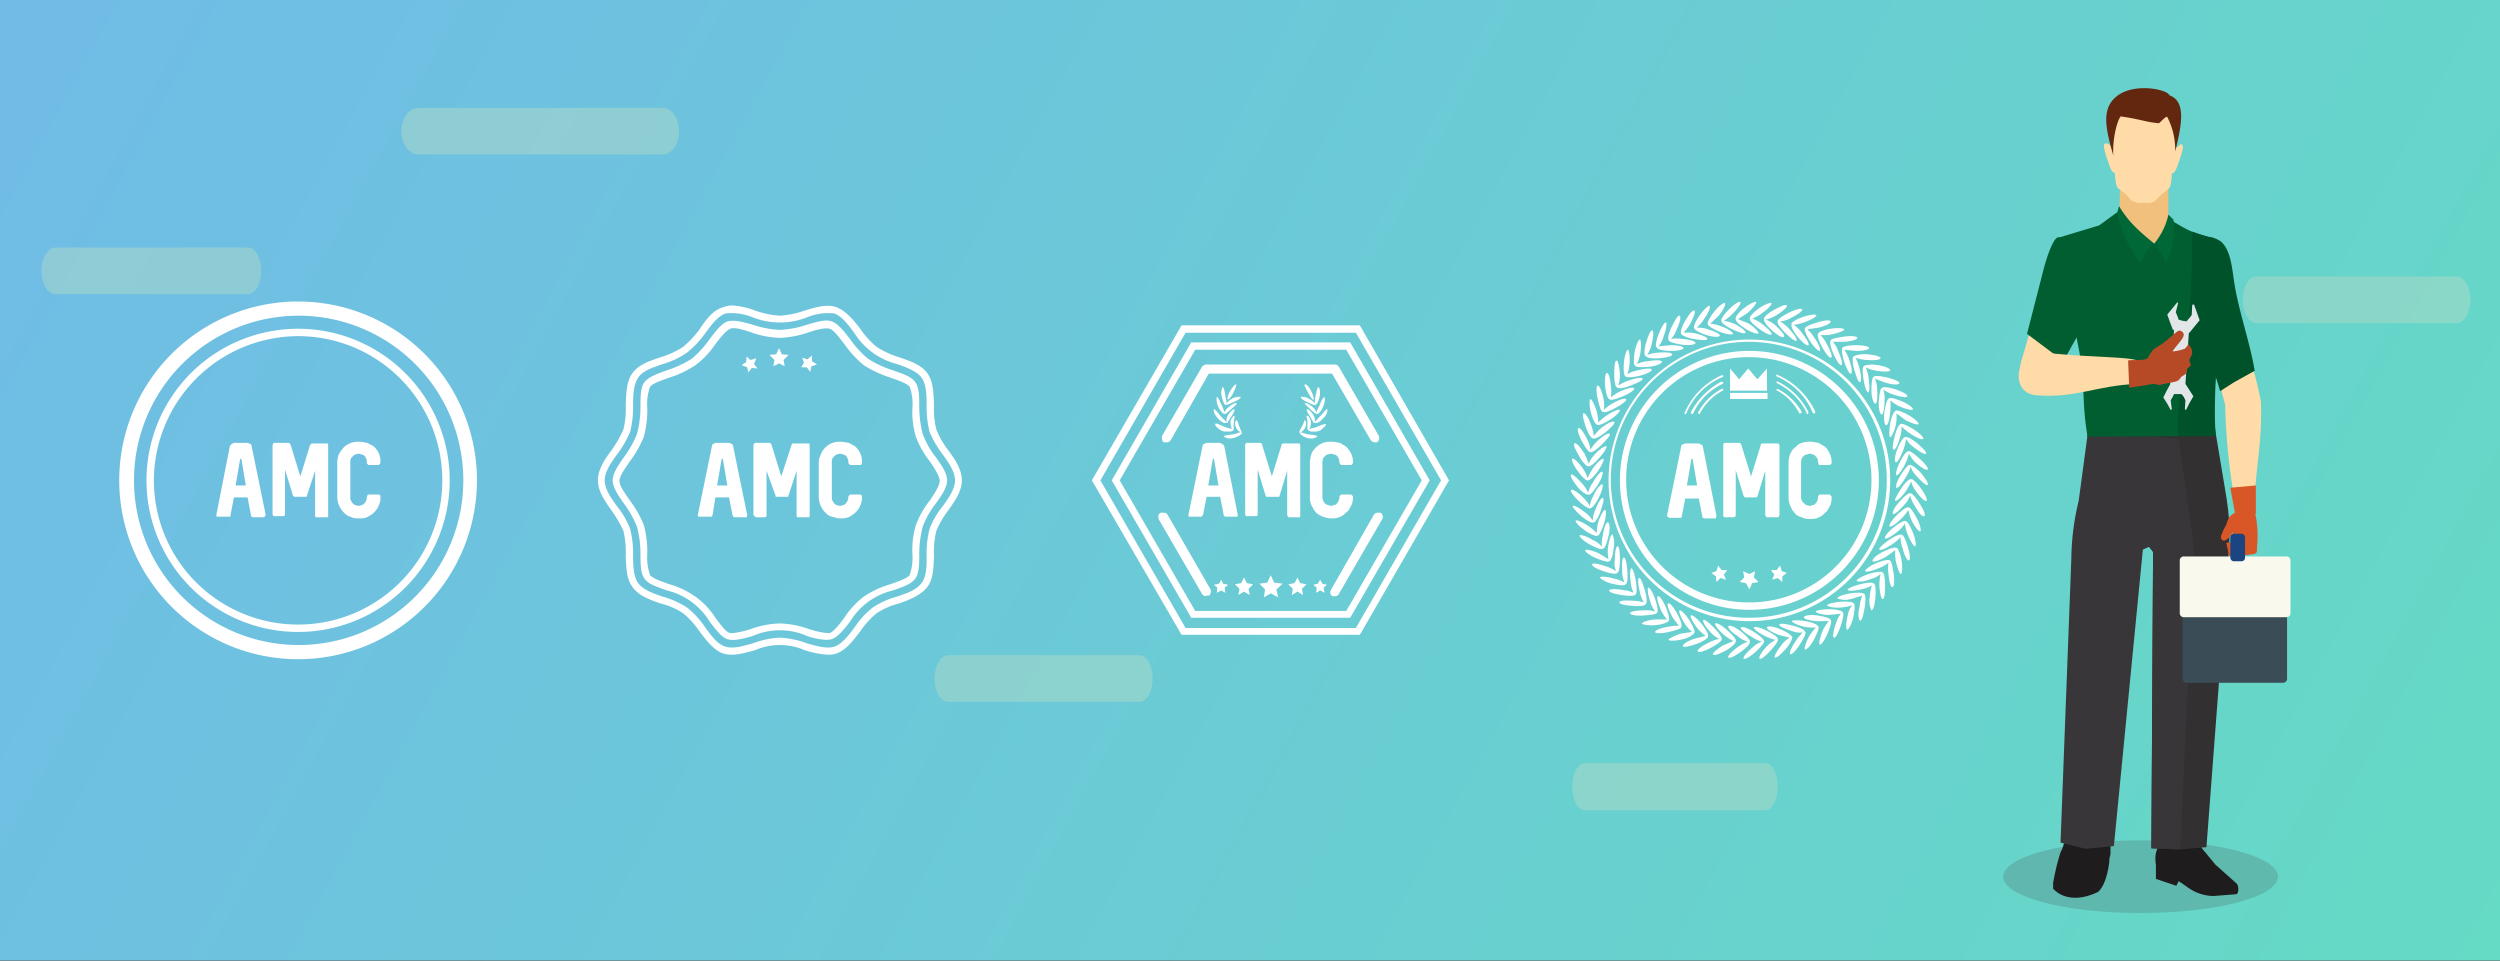 <svg xmlns="http://www.w3.org/2000/svg" xmlns:xlink="http://www.w3.org/1999/xlink" width="440.3" height="169.2" viewBox="0 0 440.3 169.2">
  <rect x="0" y="0" width="440.3" height="169.2" fill="#333333" stroke="none"/>
  <defs>
    <style>
      .cls-1 {
        fill: none;
      }

      .cls-2 {
        isolation: isolate;
      }

      .cls-3 {
        clip-path: url(#clip-path);
      }

      .cls-4 {
        fill: url(#linear-gradient);
      }

      .cls-5 {
        fill: #aedbc8;
        opacity: 0.5;
      }

      .cls-6 {
        fill: #434343;
        opacity: 0.2;
        mix-blend-mode: multiply;
      }

      .cls-7 {
        fill: #ffdba7;
      }

      .cls-10, .cls-11, .cls-12, .cls-13, .cls-14, .cls-15, .cls-16, .cls-18, .cls-20, .cls-21, .cls-7, .cls-8, .cls-9 {
        fill-rule: evenodd;
      }

      .cls-8 {
        fill: #1f1c1d;
      }

      .cls-9 {
        fill: #383638;
      }

      .cls-10 {
        fill: #323031;
      }

      .cls-11 {
        fill: #f0c07c;
      }

      .cls-12 {
        fill: #62270e;
      }

      .cls-13 {
        fill: #00522a;
      }

      .cls-14 {
        fill: #005e31;
      }

      .cls-15 {
        fill: #006836;
      }

      .cls-16 {
        fill: #d95726;
      }

      .cls-17 {
        fill: #3a4d57;
      }

      .cls-18 {
        fill: #f9faed;
      }

      .cls-19 {
        fill: #1c4481;
      }

      .cls-20 {
        fill: #e3e6e9;
      }

      .cls-21 {
        fill: #b64a26;
      }

      .cls-22 {
        fill: #fff;
      }
    </style>
    <clipPath id="clip-path">
      <rect class="cls-1" width="440.3" height="169.16"/>
    </clipPath>
    <linearGradient id="linear-gradient" x1="-989.43" y1="24.88" x2="-990.84" y2="25.22" gradientTransform="matrix(375, 0, 0, -166, 371542.27, 4245.28)" gradientUnits="userSpaceOnUse">
      <stop offset="0" stop-color="#64dcc2"/>
      <stop offset="1" stop-color="#70bce6"/>
    </linearGradient>
  </defs>
  <title>Banners (4)</title>
  <g class="cls-2">
    <g id="AMC">
      <g class="cls-3">
        <g>
          <g id="Page-1">
            <g id="UI---Screen-5">
              <g id="Group-2">
                <rect id="Rectangle-Copy-6" class="cls-4" width="440.3" height="169.4"/>
              </g>
            </g>
          </g>
          <path class="cls-5" d="M313.1,138.5c0,2.3-.9,4.2-2.2,4.2H279.1c-1.2,0-2.2-1.9-2.2-4.2h0c0-2.2,1-4.1,2.2-4.1h31.8c1.3,0,2.2,1.9,2.2,4.1Z"/>
          <path class="cls-5" d="M46,47.7c0,2.3-1,4.1-2.3,4.1H9.7c-1.3,0-2.4-1.8-2.4-4.1h0c0-2.2,1.1-4.1,2.4-4.1h34c1.3,0,2.3,1.9,2.3,4.1Z"/>
          <path class="cls-5" d="M119.6,23.1c0,2.3-1.3,4.1-2.9,4.1h-43c-1.6,0-3-1.8-3-4.1h0c0-2.3,1.4-4.1,3-4.1h43c1.6,0,2.9,1.8,2.9,4.1Z"/>
          <path class="cls-5" d="M203,119.5c0,2.3-1,4.1-2.3,4.1H167c-1.3,0-2.4-1.8-2.4-4.1h0c0-2.3,1.1-4.1,2.4-4.1h33.7c1.3,0,2.3,1.8,2.3,4.1Z"/>
          <path class="cls-5" d="M435.1,52.8c0,2.3-1.1,4.1-2.4,4.1H397.4c-1.3,0-2.4-1.8-2.4-4.1h0c0-2.3,1.1-4.1,2.4-4.1h35.3c1.3,0,2.4,1.8,2.4,4.1Z"/>
        </g>
        <g>
          <ellipse class="cls-6" cx="377" cy="154.4" rx="24.2" ry="6.4"/>
          <path class="cls-7" d="M398.2,70.8c.2,6.8-.7,10-1.1,16.8l-3.3,1.7a108.9,108.9,0,0,1-1.9-18L390,64.1l5.7-2.6A60.9,60.9,0,0,1,398.2,70.8Z"/>
          <g>
            <path class="cls-8" d="M363.5,148.5a5.4,5.4,0,0,1-.6,1.6,41.1,41.1,0,0,0-1.3,5.4s1.7,3.6,7.9,1c0,0,1.8-3.6,1.6-4.9a5.9,5.9,0,0,1,.6-2.6l-1.7-1.1Z"/>
            <path class="cls-8" d="M387.8,149.4l2.4,2.9,3.7,3.3c.4.3.5,2-.2,1.9l-3.8.3a7.7,7.7,0,0,1-3.6-.9c-.8-.4-1.6-1.1-2.6-1.7l-.4.8-3.6-1.2v-2.5c-.4-2.6.6-3,1-4.8h6.2Z"/>
            <path class="cls-9" d="M367.7,76.3l-1.6,11.9a44.7,44.7,0,0,0-1.3,10.3l-1.9,49.9,4.4,1.1,5-.5,5.1-52.2,1.1-.5,1.7-19.5Z"/>
            <path class="cls-10" d="M390.3,76.7l1.5,9c1.1,6.2,1,8.5.5,14.8l-3.7,48.7-4.6.4-5.1-.2.3-52.2-.7-.9V76.8Z"/>
            <polygon class="cls-9" points="386.4 96.3 384 149.6 378.9 149.4 379.2 97.2 378.5 96.3 378.5 76.8 383.7 77.3 386.4 96.3"/>
            <path class="cls-8" d="M361.6,155.5v1s2.4,3.2,7.9.6v-.6"/>
            <path class="cls-8" d="M371.7,149v1.4l-.2.9v.3s-.3,4-2,5.5l-.8-1.6,1.5-5.1Z"/>
          </g>
          <g>
            <g>
              <path class="cls-11" d="M373.4,32.5h8.5v6.9l-2.7,6.1-6-6.1Z"/>
              <path class="cls-7" d="M377.6,35.7h-.1a3,3,0,0,1-1.7-.2c-.5-.1-.7-.6-1.3-1.2s-1.5-1-1.7-1.5a8.3,8.3,0,0,1-.3-2.4c-.5.2-1-1.1-1.1-1.6a19.8,19.8,0,0,1-.8-2.6c-.1-.4-.1-.8.1-.9s.6-.1,1.1.5a9.6,9.6,0,0,0,0-1.7,23.5,23.5,0,0,1,.1-2.8,4,4,0,0,1,1.1-2h0l1.2-.8h0c.1,0,.1,0,.1-.1h.4a.1.1,0,0,0,.1-.1h.1a8.1,8.1,0,0,1,3.8-.4,6.7,6.7,0,0,1,3.3,1.5,4,4,0,0,1,1.1,2,13,13,0,0,1,0,2.8c0,.6.1,1.2.1,1.7s.8-.7,1.1-.5a1.2,1.2,0,0,1,.1.9,19.8,19.8,0,0,1-.8,2.6c-.1.4-.6,1.8-1.1,1.6a8,8,0,0,1-.3,2.3c-.2.6-1.2,1.1-1.7,1.6s-.8,1-1.3,1.2A3.4,3.4,0,0,1,377.6,35.7Z"/>
            </g>
            <path class="cls-12" d="M373.5,20.5c-.5.5-1.5,3.7-1.3,6.9-1.4-4.9-2.2-8.4.8-10.6s8.7-1.1,9.1,0c3.2,1.1,1.9,6,1,9.9a12.7,12.7,0,0,0-1.4-6.1c-.3-.2-1.3,1.1-1.5,1.1C377.9,21.5,377,21,373.5,20.5Z"/>
          </g>
          <path class="cls-13" d="M389,41.7a5.1,5.1,0,0,1,2.1.8c1.9,1.6,2,5,2.5,7.9.8,4.7,2.7,10.1,3.5,14.9l-3.6,2L391,68.9c-1.2-4.5-3.4-8.7-4.4-13.2Z"/>
          <path class="cls-14" d="M367.6,76.9v-.4c-1-6-.3-8.6-1.4-14.6s-2.6-10.8-3.8-20l7.3-2.2,3.3-2.4a7.7,7.7,0,0,1,.2,1.5l3.3,3.4,3.2.8.7-.2,2.1-3.2-.3-.9c2.9,1.7,3.5,2.1,5.7,2.7l2,.6c1.2.4,1,1.1,1.4,2.9s.2,7.2-.3,11.4-1.3,16.9-.7,20.5Z"/>
          <path class="cls-13" d="M386.1,40.8l1.7.6,2.1.6c1.2.4,1,1.1,1.4,2.9s.4,7.2-.1,11.4-1.8,15.6-.9,20.5h-6.7c-.2-2.7.1-4.5.7-9.8A176.8,176.8,0,0,0,386.1,40.8Z"/>
          <path class="cls-15" d="M373.2,36.3c1.7,2.8,3.4,4.3,6.2,6.6a7.2,7.2,0,0,0-2.4,3.4,20.1,20.1,0,0,1-4.1-8.9Z"/>
          <path class="cls-15" d="M381.9,37.8a11.9,11.9,0,0,1-2.5,5.1,18,18,0,0,1,2.1,3.4,13.1,13.1,0,0,0,1.3-7.6Z"/>
          <path class="cls-7" d="M360.5,48.3l-4.6,15.6c-.8,4,3.1,8.9,6.7.9l3.9-8.3C366.2,55.1,363.1,39.1,360.5,48.3Z"/>
          <path class="cls-14" d="M362.5,41.8c-.9,0-2.1,3.8-2.5,5.3l-3,11.7,6.4,4.8,3.8-6.8C366.6,53.9,365.9,41.9,362.5,41.8Z"/>
          <path class="cls-16" d="M397.3,85.5v5h-.1a18.2,18.2,0,0,1,.3,5.8c0,.8.1,1.2-.7,1.3l-1.5.2c-.5.2-1.8-.2-2.7.2l-.5-2.4c1-.2.7-.1,1,.9l1.8-.3a4.1,4.1,0,0,0-.6-1.7l-.9-.2-.6-1.3a6.5,6.5,0,0,1,0-1.4,2.3,2.3,0,0,1,.8-1.2v-.2h0l-.8-4.3Z"/>
          <rect class="cls-17" x="384.4" y="98.1" width="18.4" height="22.15" rx="0.7" ry="0.7"/>
          <path class="cls-18" d="M384.6,98h18.1a.7.7,0,0,1,.7.7V108a.7.7,0,0,1-.7.7H384.6a.7.7,0,0,1-.7-.7V98.7A.7.7,0,0,1,384.6,98Z"/>
          <rect class="cls-19" x="392.8" y="94" width="2.6" height="4.85" rx="0.6" ry="0.6"/>
          <path class="cls-16" d="M394.8,91,393,94.1a2.2,2.2,0,0,1-1.2,1.1c-.4.1-.8-.3-.6-.9a11.4,11.4,0,0,1,.9-1.9,4.2,4.2,0,0,1,.6-1.4,2.4,2.4,0,0,1,1.4-.8Z"/>
          <g>
            <polygon class="cls-20" points="386.4 53.6 386.9 55 387.4 56.4 386.5 57.5 385.6 58.6 385.5 58.6 384.9 67.6 384.9 67.6 385.6 68.7 386.3 69.8 385.6 71 385 72.2 384.8 72.1 384.9 70.5 384.6 69.9 384.2 69.4 383.6 69.4 382.9 69.4 382.6 70 382.3 70.5 382.5 72.1 382.3 72.2 381.7 71.1 381 70 381.6 68.8 382.2 67.7 382.2 67.7 382.9 58.1 382.7 58.1 382.2 56.8 381.7 55.4 382.6 54.3 383.5 53.2 383.6 53.4 383.2 55 383.5 55.7 383.7 56.3 384.4 56.5 385.1 56.6 385.6 56 386 55.5 386.1 53.7 386.4 53.6"/>
            <g>
              <path class="cls-7" d="M358.5,69.6c7.1.6,10.6-1.7,18-2,0-2.3-.2-2.7.2-3.8s-10.9-.8-17-1.8C355.3,61.3,353.6,69.1,358.5,69.6Z"/>
              <path class="cls-21" d="M374.8,63.5c.7-.2,3.1.1,3.5-.5,1.2-2.2,1.1-1.3,3.1-2.9s2.3-2.3,3-1.6-.6,1.7-1.8,3.4a8,8,0,0,0,2.2-.5,2.8,2.8,0,0,0,.6-.8c.6.7,1,1.4.4,2.3s.5,1.3-.2,1.7-.2,1.1-1,1.5-.5.8-1.4,1.1l-2.9.6-1-.2-4.3.7Z"/>
            </g>
          </g>
        </g>
      </g>
      <g>
        <g>
          <path class="cls-22" d="M52.5,55.6a29,29,0,1,1-28.9,29,29,29,0,0,1,28.9-29m0-2.5A31.5,31.5,0,1,0,84,84.6,31.5,31.5,0,0,0,52.5,53.1Z"/>
          <path class="cls-22" d="M52.5,59.2A25.4,25.4,0,1,1,27.1,84.6,25.5,25.5,0,0,1,52.5,59.2m0-1.3A26.7,26.7,0,1,0,79.2,84.6,26.7,26.7,0,0,0,52.5,57.9Z"/>
          <g>
            <path class="cls-22" d="M67,87.6h0a2.5,2.5,0,0,1-.2,1.2,3.6,3.6,0,0,1-1.5,1.9,2.8,2.8,0,0,1-1.8.6h-.6a2.7,2.7,0,0,1-1.2-.3,2.1,2.1,0,0,1-1-.6,3.9,3.9,0,0,1-.8-1,4.1,4.1,0,0,1-.5-1.8V81.4a5,5,0,0,1,.2-1.2,4.1,4.1,0,0,1,.7-1.1,2.4,2.4,0,0,1,.9-.8,3.4,3.4,0,0,1,1.7-.5h.6l1.2.2,1.1.6a3.9,3.9,0,0,1,.8,1,3.4,3.4,0,0,1,.4,1.8h0a.4.4,0,0,1-.1.3l-.2.2H64.9c-.1,0-.1-.1-.2-.2s-.1-.2-.1-.3h0a1.1,1.1,0,0,0-.2-.8.8.8,0,0,0-.5-.5l-.7-.2h-.1l-.7.2-.5.5a1.2,1.2,0,0,0-.2.8v6.2a1,1,0,0,0,.2.7c.1.3.3.4.5.6l.7.2h.1l.7-.2c.2-.2.4-.3.5-.6a1,1,0,0,0,.2-.7c0-.2.1-.2.1-.3s.1-.2.2-.2h1.9l.2.2Z"/>
            <path class="cls-22" d="M46.8,90.7,44.3,78.5c0-.1-.1-.3-.2-.3l-.5-.2H41.2l-.4.2-.3.3L38.1,90.7h0a.4.4,0,0,0,.1.3h2.3c.1,0,.1-.1.1-.3l.6-3.1h2.4l.6,3.1c0,.3.2.4.5.4h1.6c.1,0,.3,0,.3-.1s.2-.2.2-.3Zm-5.3-5.2.8-4.7h.2l.8,4.7Z"/>
            <path class="cls-22" d="M57.8,78.5V91.1H55.6a.6.6,0,0,1-.1-.4V82.9L54,87.5H51.8l-.2-.2-1.4-4.6v7.8c0,.1,0,.2-.1.2v.2H48.1v-.2c-.1,0-.1-.1-.1-.2V78.5a.4.4,0,0,1,.1-.3c0-.1.1-.1.1-.2h2.7c.1.1.2.1.2.2s.1.1.1.2l1.7,5.5,1.7-5.5.3-.3h2.9C57.7,78.2,57.8,78.3,57.8,78.5Z"/>
          </g>
        </g>
        <g>
          <g>
            <g>
              <path class="cls-22" d="M238.8,58.6l15,26-15,26h-30l-15-26,15-26h30m.7-1.3H208.1L192.3,84.6l15.8,27.2h31.4l15.7-27.2L239.5,57.3Z"/>
              <path class="cls-22" d="M237.1,61.6l13.3,23-13.3,23H210.5l-13.3-23,13.3-23h26.6m.7-1.3h-28l-14,24.3,14,24.2h28l14-24.2-14-24.3Z"/>
            </g>
            <g>
              <g>
                <path class="cls-22" d="M217.7,75.3a1.4,1.4,0,0,0,.6.7c.2.2.4.3.4.2s-.3-.7-.5-1.3-.3-.9-.5-.9l-.2.4A1.8,1.8,0,0,0,217.7,75.3Z"/>
                <path class="cls-22" d="M217.2,76.5c.8-.2,1.4-.5,1.5-.3s-.4.6-1.3.9a2.6,2.6,0,0,1-1.2.1l-.7-.3C215.5,76.7,216.3,76.6,217.2,76.5Z"/>
                <path class="cls-22" d="M216.7,74.4a3.6,3.6,0,0,0,.2,1l.3.3c.2-.1,0-.7.1-1.4s.2-1.1.1-1.1S216.8,73.6,216.7,74.4Z"/>
                <path class="cls-22" d="M215.7,75.2c.9.3,1.5.3,1.5.5s-.1.2-.4.3h-1.2a2.4,2.4,0,0,1-1.2-.7.9.9,0,0,1-.4-.6C214.1,74.4,214.8,74.8,215.7,75.2Z"/>
                <path class="cls-22" d="M216.3,73.1a1.9,1.9,0,0,0-.3.9c0,.3,0,.5.1.5s.4-.6.8-1.2.6-1.1.5-1.2S216.7,72.4,216.3,73.1Z"/>
                <path class="cls-22" d="M215,73.3c.6.7,1.2,1.1,1.1,1.2h-.5a2.6,2.6,0,0,1-1-.7c-.7-.7-1-1.6-.8-1.7S214.4,72.6,215,73.3Z"/>
                <path class="cls-22" d="M216.5,71.6c-.7.5-1,1.2-.8,1.3s.6-.4,1.2-.9,1-.9.9-1S217.1,71.1,216.5,71.6Z"/>
                <path class="cls-22" d="M215.2,71.4c.3.8.6,1.4.5,1.5s-.7-.3-1.1-1.2a2.8,2.8,0,0,1-.3-1.8C214.5,69.9,214.8,70.6,215.2,71.4Z"/>
                <path class="cls-22" d="M217,70.2c-.7.4-1.2,1-1.1,1.1s.7-.2,1.4-.5,1.3-.7,1.2-.9A2.6,2.6,0,0,0,217,70.2Z"/>
                <path class="cls-22" d="M215.8,69.7c.2.9.3,1.5.1,1.6s-.5-.5-.7-1.4a2.4,2.4,0,0,1,.1-1.7C215.5,68.1,215.7,68.8,215.8,69.7Z"/>
                <path class="cls-22" d="M217.2,69.2a3.6,3.6,0,0,1-.9,1.2c-.2-.1-.1-.8.4-1.6s.9-1.2,1-1.1S217.6,68.4,217.2,69.2Z"/>
              </g>
              <g>
                <path class="cls-22" d="M229.9,75.3a2.2,2.2,0,0,1-.6.7l-.4.2c-.2-.1.2-.7.5-1.3s.3-.9.4-.9a.5.5,0,0,1,.2.4C230.1,74.6,230,74.9,229.9,75.3Z"/>
                <path class="cls-22" d="M230.4,76.5c-.9-.2-1.5-.5-1.5-.3s.4.6,1.2.9a3,3,0,0,0,1.3.1l.6-.3C232.1,76.7,231.3,76.6,230.4,76.5Z"/>
                <path class="cls-22" d="M230.9,74.4a3.6,3.6,0,0,1-.2,1l-.4.3a5.9,5.9,0,0,1,0-1.4c-.1-.6-.3-1.1-.1-1.1S230.8,73.6,230.9,74.4Z"/>
                <path class="cls-22" d="M231.9,75.2c-.9.3-1.6.3-1.6.5l.5.3h1.1a2,2,0,0,0,1.2-.7c.3-.2.5-.5.4-.6S232.8,74.8,231.9,75.2Z"/>
                <path class="cls-22" d="M231.3,73.1a1.9,1.9,0,0,1,.3.9c0,.3-.1.5-.2.5s-.3-.6-.7-1.2-.7-1.1-.5-1.2S230.9,72.4,231.3,73.1Z"/>
                <path class="cls-22" d="M232.5,73.3l-1.1,1.2h.5a2,2,0,0,0,1-.7,2.2,2.2,0,0,0,.9-1.7C233.6,71.9,233.2,72.6,232.5,73.3Z"/>
                <path class="cls-22" d="M231.1,71.6c.6.5.9,1.2.8,1.3s-.7-.4-1.2-.9-1-.9-.9-1S230.5,71.1,231.1,71.6Z"/>
                <path class="cls-22" d="M232.4,71.4c-.4.8-.7,1.4-.5,1.5s.7-.3,1.1-1.2.4-1.7.2-1.8A4.3,4.3,0,0,0,232.4,71.4Z"/>
                <path class="cls-22" d="M230.5,70.2c.8.4,1.3,1,1.1,1.1s-.7-.2-1.4-.5-1.2-.7-1.1-.9A2.3,2.3,0,0,1,230.5,70.2Z"/>
                <path class="cls-22" d="M231.7,69.7a4.9,4.9,0,0,0-.1,1.6c.2.1.6-.5.8-1.4s0-1.7-.2-1.7S231.9,68.8,231.7,69.7Z"/>
                <path class="cls-22" d="M230.4,69.2c.4.7.7,1.2.9,1.2s0-.8-.4-1.6-.9-1.2-1.1-1.1S230,68.4,230.4,69.2Z"/>
              </g>
            </g>
            <polyline class="cls-22" points="221.8 102.8 223.2 102.6 223.8 101.3 224.4 102.6 225.9 102.8 224.8 103.8 225.1 105.2 223.8 104.5 222.6 105.2 222.8 103.8"/>
            <polygon class="cls-22" points="228.5 101.7 229 102.7 230.1 102.9 229.3 103.7 229.5 104.8 228.5 104.2 227.5 104.8 227.7 103.7 226.9 102.9 228 102.7 228.5 101.7"/>
            <polygon class="cls-22" points="232.5 102.1 232.9 102.8 233.7 103 233.1 103.5 233.3 104.4 232.5 104 231.8 104.4 231.9 103.5 231.3 103 232.1 102.8 232.5 102.1"/>
            <polygon class="cls-22" points="219.1 101.7 218.6 102.7 217.5 102.9 218.3 103.7 218.1 104.8 219.1 104.2 220.1 104.8 219.9 103.7 220.7 102.9 219.6 102.7 219.1 101.7"/>
            <polygon class="cls-22" points="215.1 102.1 214.7 102.8 213.8 103 214.4 103.5 214.3 104.4 215.1 104 215.8 104.4 215.7 103.5 216.3 103 215.4 102.8 215.1 102.1"/>
            <g>
              <path class="cls-22" d="M212.4,104.4a.1.1,0,0,1-.1-.1l-7.6-13.2c-.1,0-.1-.2,0-.2a.2.2,0,0,1,.3.1l7.6,13.1c.1.1,0,.2-.1.3Z"/>
              <path class="cls-22" d="M212.4,105a.9.9,0,0,1-.7-.4l-7.6-13.1a1.7,1.7,0,0,1-.1-.7,1,1,0,0,1,.4-.5h.6a.7.7,0,0,1,.6.3l7.6,13.2a.6.6,0,0,1,0,.6.6.6,0,0,1-.3.5h-.5Zm-.3-.6Zm-6.9-13.6Z"/>
            </g>
            <g>
              <path class="cls-22" d="M242.1,77.3h-.2L235,65.1H212.6l-7,12.1h-.3s-.1-.2,0-.2l7-12.2h23l7,12.2c0,.1,0,.2-.1.2Z"/>
              <path class="cls-22" d="M242.1,77.9a1,1,0,0,1-.7-.4l-6.8-11.7H212.9l-6.7,11.7a1,1,0,0,1-.5.4H205a.5.5,0,0,1-.3-.5.9.9,0,0,1,0-.7l7-12.1a1,1,0,0,1,.7-.4h22.7a.8.8,0,0,1,.7.4l7,12.1a.9.9,0,0,1-.3,1.2h-.4Z"/>
            </g>
            <g>
              <path class="cls-22" d="M235.1,104.4H235a.2.2,0,0,1,0-.3L242.6,91c0-.1.1-.2.2-.1s.1.2.1.2l-7.6,13.2C235.3,104.4,235.2,104.4,235.1,104.4Z"/>
              <path class="cls-22" d="M235.1,105h-.4a.7.7,0,0,1-.4-.5,1.3,1.3,0,0,1,.1-.6L242,90.6a.9.9,0,0,1,.5-.3h.6a.7.7,0,0,1,.4.5.8.8,0,0,1-.1.7l-7.6,13.1A.7.7,0,0,1,235.1,105Zm.4-.6Zm7.6-13.1Zm-.8-.5Z"/>
            </g>
          </g>
          <g>
            <path class="cls-22" d="M238.3,87.6h0a5,5,0,0,1-.2,1.2l-.6,1.1-.9.8a3.2,3.2,0,0,1-1.8.6h-.6a4.9,4.9,0,0,1-2.3-.9,3.6,3.6,0,0,1-.7-1,3.1,3.1,0,0,1-.5-1.8V81.4a5,5,0,0,1,.2-1.2,2.4,2.4,0,0,1,.6-1.1,3.4,3.4,0,0,1,2.7-1.3h.6l1.2.2,1,.6a3.9,3.9,0,0,1,.8,1,3.5,3.5,0,0,1,.5,1.8h0c0,.1-.1.2-.1.3l-.2.2h-1.8l-.2-.2a.4.4,0,0,1-.1-.3h0a1.9,1.9,0,0,0-.2-.8,1.2,1.2,0,0,0-.5-.5l-.8-.2h0l-.8.2-.5.5a2.4,2.4,0,0,0-.2.8v6.2a1.9,1.9,0,0,0,.2.7c.1.3.3.4.6.6l.7.2h0l.8-.2c.2-.2.4-.3.5-.6a1.9,1.9,0,0,0,.2-.7c0-.2,0-.2.1-.3l.2-.2H238l.2.2A.4.4,0,0,1,238.3,87.6Z"/>
            <path class="cls-22" d="M218,90.7l-2.4-12.2-.3-.3-.5-.2h-2.3l-.5.2c-.1,0-.2.2-.2.3l-2.5,12.2h0a.4.4,0,0,0,.1.3h2c.1,0,.3,0,.3-.1s.2-.1.2-.3l.6-3.1h2.4l.6,3.1a.4.4,0,0,0,.4.4h2a.4.4,0,0,0,.1-.3Zm-5.2-5.2.8-4.7h.2l.8,4.7Z"/>
            <path class="cls-22" d="M229,78.5V90.7a.6.6,0,0,1-.1.4h-2l-.2-.4V82.9l-1.4,4.6h-2.2a.2.2,0,0,1-.2-.2l-1.4-4.6v8c-.1.1-.1.2-.2.2h-1.8l-.2-.2V78.2l.2-.2H222l.3.2v.2l1.7,5.5,1.7-5.5c0-.2.1-.2.2-.3h2.9C229,78.2,229,78.3,229,78.5Z"/>
          </g>
        </g>
        <g>
          <path class="cls-22" d="M332.7,70.2h0c-.3,0-.6,1-.8,2.3s0,2.4.3,2.4.6-1,.7-2.3a7.2,7.2,0,0,0,0-2.1,7.1,7.1,0,0,0,1.7,1.1c1.2.5,2.2.7,2.3.5s-.7-.9-1.9-1.4S332.8,69.9,332.7,70.2Z"/>
          <path class="cls-22" d="M333.8,72.4h0c-.2,0-.7,1-.9,2.2s-.2,2.4,0,2.4.7-.9,1-2.2a7.4,7.4,0,0,0,.1-2l1.6,1.2c1.2.6,2.2.9,2.3.7s-.7-1-1.8-1.6S334,72.1,333.8,72.4Z"/>
          <path class="cls-22" d="M334.8,74.7h0c-.3-.1-.8.9-1.1,2.1s-.5,2.3-.2,2.4.8-.9,1.1-2.1a5.6,5.6,0,0,0,.3-2,8.6,8.6,0,0,0,1.6,1.3c1,.7,2,1.1,2.2.9s-.6-1-1.7-1.7S334.9,74.5,334.8,74.7Z"/>
          <path class="cls-22" d="M337.7,78.1c-1-.8-2-1.3-2.1-1.1h-.1c-.2-.1-.8.8-1.3,2s-.6,2.3-.3,2.4.8-.9,1.3-2.1a11.5,11.5,0,0,0,.5-2,4.7,4.7,0,0,0,1.4,1.5c1,.8,1.9,1.3,2.1,1.1S338.7,79,337.7,78.1Z"/>
          <path class="cls-22" d="M336.1,79.5h0c-.3-.1-.9.7-1.5,1.9s-.8,2.2-.6,2.3.9-.7,1.5-1.9a9.3,9.3,0,0,0,.7-1.9,6.6,6.6,0,0,0,1.2,1.6c1,.9,1.9,1.4,2.1,1.2s-.4-1-1.4-1.9S336.3,79.3,336.1,79.5Z"/>
          <path class="cls-22" d="M338.4,83.4c-.9-1-1.8-1.6-2-1.5h0c-.2-.2-.9.6-1.6,1.7s-1,2.1-.8,2.3,1-.7,1.6-1.8a6.2,6.2,0,0,0,.9-1.9,4.3,4.3,0,0,0,1.1,1.7c.9,1,1.7,1.7,1.9,1.5S339.2,84.4,338.4,83.4Z"/>
          <path class="cls-22" d="M336.6,84.4h-.1c-.2-.1-1,.6-1.7,1.7s-1.2,2-1,2.1,1-.5,1.8-1.6a11.9,11.9,0,0,0,1-1.8,5,5,0,0,0,.9,1.8c.8,1.1,1.6,1.8,1.8,1.6s-.2-1.1-1-2.2S336.8,84.3,336.6,84.4Z"/>
          <path class="cls-22" d="M336.5,86.9h0c-.3-.2-1.1.5-2,1.5s-1.3,1.9-1.1,2.1,1-.5,1.9-1.5a5.2,5.2,0,0,0,1.1-1.7,7.5,7.5,0,0,0,.9,1.9c.6,1.1,1.3,1.9,1.6,1.7s-.1-1.1-.8-2.2S336.7,86.8,336.5,86.9Z"/>
          <path class="cls-22" d="M336.2,89.4h-.1c-.2-.2-1.1.4-2,1.3s-1.5,1.8-1.3,2,1.1-.4,2-1.3a7.6,7.6,0,0,0,1.3-1.6,7.8,7.8,0,0,0,.6,1.9c.6,1.2,1.3,2,1.5,1.9s0-1.2-.6-2.3S336.4,89.3,336.2,89.4Z"/>
          <path class="cls-22" d="M335.6,91.8h0c-.2-.2-1.1.3-2.1,1.1s-1.7,1.7-1.5,1.9,1.1-.3,2.1-1.1a6,6,0,0,0,1.4-1.5,7.1,7.1,0,0,0,.5,2c.5,1.2,1.1,2.1,1.3,2s.1-1.2-.4-2.4S335.9,91.7,335.6,91.8Z"/>
          <path class="cls-22" d="M334.9,94.2h0c-.2-.2-1.2.2-2.2.9s-1.9,1.5-1.7,1.7,1.1-.2,2.2-.9a7.2,7.2,0,0,0,1.5-1.3,6.8,6.8,0,0,0,.4,2c.3,1.2.8,2.2,1.1,2.1s.2-1.1-.2-2.4S335.2,94.1,334.9,94.2Z"/>
          <path class="cls-22" d="M334,96.5h-.1c-.1-.2-1.1.1-2.3.7s-1.9,1.3-1.8,1.6,1.2-.1,2.3-.7l1.7-1.2a7.4,7.4,0,0,0,.1,2c.3,1.3.7,2.2.9,2.2s.3-1.1.1-2.4S334.2,96.4,334,96.5Z"/>
          <path class="cls-22" d="M332.8,98.7h0c-.1-.2-1.2,0-2.4.5s-2,1.2-1.9,1.4,1.2,0,2.3-.5a5.7,5.7,0,0,0,1.8-1,6.5,6.5,0,0,0,0,2c.1,1.3.4,2.3.7,2.3s.4-1.1.2-2.4S333.1,98.7,332.8,98.7Z"/>
          <path class="cls-22" d="M331.5,100.8h0c-.1-.2-1.2-.1-2.4.3s-2.2,1-2.1,1.2,1.2.2,2.4-.3a4.3,4.3,0,0,0,1.8-.9,9.8,9.8,0,0,0-.2,2.1c.1,1.3.3,2.3.6,2.3s.4-1.1.4-2.4S331.8,100.8,331.5,100.8Z"/>
          <path class="cls-22" d="M330,102.8h0c-.1-.3-1.2-.2-2.4.1s-2.3.8-2.2,1,1.1.2,2.4-.1a6.3,6.3,0,0,0,1.9-.7,6.9,6.9,0,0,0-.4,2,3.9,3.9,0,0,0,.3,2.4c.3,0,.6-1,.7-2.3S330.3,102.8,330,102.8Z"/>
          <path class="cls-22" d="M328.3,104.6h0c-.1-.2-1.1-.3-2.4-.1s-2.3.6-2.3.9a3.9,3.9,0,0,0,2.4.1l2-.6a6.4,6.4,0,0,0-.5,2c-.3,1.2-.2,2.3.1,2.4s.6-1,.8-2.3S328.6,104.7,328.3,104.6Z"/>
          <path class="cls-22" d="M326.5,106.3h0c-.1-.3-1.1-.4-2.4-.3s-2.3.4-2.3.6,1.1.5,2.3.4a7.8,7.8,0,0,0,2.1-.4,4.3,4.3,0,0,0-.8,1.9c-.3,1.2-.3,2.3-.1,2.4s.8-.9,1.1-2.2S326.7,106.4,326.5,106.3Z"/>
          <path class="cls-22" d="M324.5,107.8h0c0-.2-1.1-.5-2.3-.5s-2.4.2-2.4.4,1,.6,2.3.6l2.1-.2a5.9,5.9,0,0,0-.9,1.8c-.4,1.2-.6,2.3-.3,2.4s.8-.9,1.2-2.1S324.8,107.9,324.5,107.8Z"/>
          <path class="cls-22" d="M322.4,109.2h0c0-.3-1-.6-2.3-.8s-2.3,0-2.4.3,1,.6,2.3.7h2.1a7.1,7.1,0,0,0-1.1,1.7c-.5,1.2-.7,2.2-.5,2.4s.9-.8,1.4-2,.8-2.2.5-2.3Z"/>
          <path class="cls-22" d="M320.2,110.3h0c0-.2-.9-.7-2.2-.9s-2.4-.2-2.4,0,.9.7,2.2,1a7.4,7.4,0,0,0,2,.1,16.2,16.2,0,0,0-1.2,1.6c-.6,1.2-.9,2.2-.7,2.3s1-.6,1.6-1.8,1-2.1.7-2.3Z"/>
          <path class="cls-22" d="M317.9,111.3h0c.1-.3-.9-.8-2.1-1.1s-2.3-.5-2.4-.2.9.7,2.1,1.1a4.1,4.1,0,0,0,2,.3,8.6,8.6,0,0,0-1.3,1.6c-.7,1-1.1,2-.9,2.2s1-.6,1.7-1.7S318.2,111.4,317.9,111.3Z"/>
          <path class="cls-22" d="M315.6,112.1h-.1c.1-.2-.8-.8-2-1.3s-2.2-.6-2.3-.3.8.8,2,1.3l2,.5a4.7,4.7,0,0,0-1.5,1.4c-.8,1-1.3,1.9-1.1,2.1s1-.5,1.9-1.5S315.8,112.2,315.6,112.1Z"/>
          <path class="cls-22" d="M313.1,112.6h0c.1-.3-.7-.9-1.9-1.5s-2.2-.8-2.3-.6.7.9,1.9,1.5a9.3,9.3,0,0,0,1.9.7,6.6,6.6,0,0,0-1.6,1.2c-.9,1-1.4,1.9-1.2,2.1s1-.4,1.9-1.4S313.3,112.8,313.1,112.6Z"/>
          <path class="cls-22" d="M310.7,112.9h-.1c.2-.2-.6-.9-1.7-1.6s-2.1-1-2.3-.8.7,1,1.8,1.6a6.2,6.2,0,0,0,1.9.9,4.3,4.3,0,0,0-1.7,1.1c-1,.8-1.7,1.7-1.5,1.9s1.1-.3,2.1-1.2S310.8,113.1,310.7,112.9Z"/>
          <path class="cls-22" d="M308.2,113h0c.1-.2-.6-1-1.6-1.8s-2.1-1.2-2.2-.9.5,1,1.6,1.7a4.7,4.7,0,0,0,1.8,1,8.5,8.5,0,0,0-1.8,1c-1.1.8-1.8,1.6-1.6,1.8s1.1-.2,2.2-1S308.3,113.3,308.2,113Z"/>
          <path class="cls-22" d="M305.7,112.9h0c.2-.2-.5-1-1.5-1.9s-1.9-1.4-2.1-1.2.5,1.1,1.5,2a7.7,7.7,0,0,0,1.7,1.1l-1.9.8c-1.1.7-1.9,1.4-1.7,1.6s1.1-.1,2.2-.7S305.8,113.2,305.7,112.9Z"/>
          <path class="cls-22" d="M303.2,112.6h0c.2-.2-.4-1.1-1.3-2s-1.7-1.6-1.9-1.4.3,1.1,1.2,2.1a4.7,4.7,0,0,0,1.6,1.2,9.3,9.3,0,0,0-1.9.7c-1.2.6-2,1.2-1.9,1.5s1.2,0,2.3-.6S303.3,112.9,303.2,112.6Z"/>
          <path class="cls-22" d="M300.8,112.1h0c.2-.2-.3-1.2-1.1-2.2s-1.7-1.7-1.9-1.5.3,1.1,1.1,2.2a8.8,8.8,0,0,0,1.5,1.4l-2,.5c-1.2.4-2.1,1-2,1.3s1.2,0,2.4-.4S300.9,112.3,300.8,112.1Z"/>
          <path class="cls-22" d="M298.4,111.4h0c.2-.1-.2-1.1-.9-2.2s-1.5-1.8-1.7-1.7.2,1.2.9,2.3a7.2,7.2,0,0,0,1.3,1.5l-2,.3c-1.2.4-2.2.9-2.1,1.1s1.1.2,2.4-.1S298.5,111.6,298.4,111.4Z"/>
          <path class="cls-22" d="M296.1,110.4h0c.2-.2-.1-1.2-.7-2.3s-1.3-2-1.6-1.8.1,1.1.7,2.3a16.2,16.2,0,0,0,1.2,1.6,8.7,8.7,0,0,0-2,.2c-1.2.2-2.2.6-2.2.9s1.1.3,2.4,0S296.2,110.7,296.1,110.4Z"/>
          <path class="cls-22" d="M293.9,109.3h0c.2-.1,0-1.1-.5-2.3s-1.1-2.1-1.4-2,0,1.2.5,2.4a7.1,7.1,0,0,0,1.1,1.7h-2.1c-1.3.1-2.3.5-2.3.7s1.1.4,2.4.3S293.9,109.5,293.9,109.3Z"/>
          <path class="cls-22" d="M291.8,107.9h0c.3-.1.1-1.2-.3-2.4s-1-2.1-1.2-2-.1,1.1.3,2.3a5.6,5.6,0,0,0,.9,1.9,5.6,5.6,0,0,0-2-.2c-1.3,0-2.4.2-2.4.5s1.1.5,2.4.4S291.8,108.2,291.8,107.9Z"/>
          <path class="cls-22" d="M289.8,106.4h0c.3-.1.3-1.1-.1-2.4s-.7-2.2-1-2.2-.2,1.2.1,2.4a6.3,6.3,0,0,0,.7,1.9,7.7,7.7,0,0,0-2-.3c-1.3-.1-2.3,0-2.3.3s1,.5,2.3.6S289.8,106.7,289.8,106.4Z"/>
          <path class="cls-22" d="M288,104.7h0c.3,0,.3-1.1.1-2.4s-.6-2.3-.8-2.2-.3,1.1-.1,2.4a5.6,5.6,0,0,0,.5,1.9,6.4,6.4,0,0,0-1.9-.5c-1.3-.2-2.4-.2-2.4.1s.9.6,2.2.8S288,105,288,104.7Z"/>
          <path class="cls-22" d="M286.3,102.9h0c.3,0,.4-1.1.3-2.4s-.3-2.3-.6-2.3-.4,1.1-.3,2.4a5,5,0,0,0,.4,2,5.8,5.8,0,0,0-1.9-.7c-1.3-.4-2.4-.4-2.4-.2s.9.8,2.1,1.1S286.2,103.2,286.3,102.9Z"/>
          <path class="cls-22" d="M284.8,100.9h0c.3,0,.5-1,.5-2.3s-.1-2.4-.4-2.4-.5,1.1-.5,2.4a4,4,0,0,0,.2,2,6.7,6.7,0,0,0-1.9-.9c-1.2-.4-2.2-.6-2.3-.3s.8.8,2,1.2S284.7,101.2,284.8,100.9Z"/>
          <path class="cls-22" d="M283.5,98.8h0c.2,0,.6-1,.7-2.3a4.3,4.3,0,0,0-.2-2.4c-.3,0-.6,1-.8,2.3a6.4,6.4,0,0,0,.1,2.1l-1.8-1.1c-1.2-.5-2.2-.7-2.3-.5s.7.9,1.9,1.4S283.3,99.1,283.5,98.8Z"/>
          <path class="cls-22" d="M282.3,96.6h0c.3.1.7-.9,1-2.2s.2-2.3-.1-2.4-.7.9-.9,2.2a9,9,0,0,0-.2,2.1,3.7,3.7,0,0,0-1.6-1.2c-1.1-.7-2.2-1-2.3-.8s.7,1,1.8,1.6S282.2,96.9,282.3,96.6Z"/>
          <path class="cls-22" d="M281.4,94.3h0c.2.1.7-.9,1.1-2.1s.4-2.3.2-2.4-.8.9-1.2,2.1a10.6,10.6,0,0,0-.3,2,7.2,7.2,0,0,0-1.5-1.3c-1.1-.7-2.1-1.1-2.2-.9s.6,1,1.6,1.7S281.2,94.6,281.4,94.3Z"/>
          <path class="cls-22" d="M278.5,90.9c1,.8,1.9,1.3,2.1,1.1h0c.3.1.9-.8,1.3-2s.7-2.2.4-2.3-.8.8-1.3,2a6.4,6.4,0,0,0-.5,2,4.7,4.7,0,0,0-1.4-1.5c-1-.8-2-1.3-2.1-1.1S277.5,90,278.5,90.9Z"/>
          <path class="cls-22" d="M280.1,89.5h0c.2.1.9-.7,1.5-1.9s.8-2.2.6-2.3-1,.7-1.5,1.9a5.6,5.6,0,0,0-.7,1.9,7.6,7.6,0,0,0-1.3-1.6c-.9-.9-1.8-1.4-2-1.2s.4,1,1.3,1.9S279.9,89.7,280.1,89.5Z"/>
          <path class="cls-22" d="M279.7,87.1h.1c.2.2.9-.6,1.6-1.7s1-2.1.8-2.3-1,.7-1.6,1.8a5.3,5.3,0,0,0-.9,1.9,5.9,5.9,0,0,0-1.1-1.7c-.9-1-1.7-1.7-1.9-1.5s.3,1.1,1.1,2.1S279.5,87.2,279.7,87.1Z"/>
          <path class="cls-22" d="M279.6,84.6h0c.3.1,1.1-.6,1.8-1.6s1.2-2.1,1-2.2-1,.5-1.8,1.6a11.9,11.9,0,0,0-1,1.8,5.9,5.9,0,0,0-.9-1.8c-.8-1.1-1.6-1.8-1.8-1.6s.2,1.1,1,2.2S279.4,84.7,279.6,84.6Z"/>
          <path class="cls-22" d="M279.7,82.1h.1c.2.2,1-.5,1.9-1.5s1.4-1.9,1.2-2-1.1.4-2,1.4a5.2,5.2,0,0,0-1.1,1.7,11.3,11.3,0,0,0-.8-1.9c-.7-1.1-1.4-1.9-1.7-1.7s.2,1.1.8,2.2S279.5,82.2,279.7,82.1Z"/>
          <path class="cls-22" d="M280.1,79.6h0c.2.2,1.1-.4,2-1.3s1.6-1.7,1.4-1.9-1.1.3-2.1,1.2a7.6,7.6,0,0,0-1.3,1.6,4.9,4.9,0,0,0-.6-1.9c-.6-1.2-1.2-2-1.5-1.9s0,1.2.6,2.3S279.8,79.7,280.1,79.6Z"/>
          <path class="cls-22" d="M280.6,77.2h0c.2.2,1.2-.3,2.2-1.1s1.7-1.6,1.5-1.8-1.1.2-2.2,1a8.8,8.8,0,0,0-1.4,1.5,7.1,7.1,0,0,0-.5-2c-.4-1.2-1-2.1-1.3-2s0,1.2.4,2.4S280.3,77.3,280.6,77.2Z"/>
          <path class="cls-22" d="M281.3,74.8h.1c.1.2,1.1-.2,2.2-.9s1.8-1.5,1.7-1.7-1.2.2-2.2.9a8.6,8.6,0,0,0-1.6,1.3,10.6,10.6,0,0,0-.3-2c-.4-1.2-.9-2.2-1.1-2.1s-.2,1.2.1,2.4S281.1,74.9,281.3,74.8Z"/>
          <path class="cls-22" d="M282.3,72.5h0c.2.3,1.2-.1,2.3-.7s2-1.3,1.8-1.5-1.1,0-2.3.7a5.5,5.5,0,0,0-1.6,1.2,8,8,0,0,0-.1-2.1c-.3-1.2-.7-2.2-1-2.2s-.3,1.1,0,2.4S282,72.6,282.3,72.5Z"/>
          <path class="cls-22" d="M283.5,70.3h0c.1.3,1.1,0,2.3-.5s2.1-1.1,2-1.4-1.2,0-2.4.5a7.1,7.1,0,0,0-1.7,1.1,7.2,7.2,0,0,0,0-2.1c-.1-1.2-.4-2.3-.7-2.2s-.4,1-.3,2.3S283.2,70.4,283.5,70.3Z"/>
          <path class="cls-22" d="M284.8,68.2h0c.1.3,1.2.2,2.4-.3s2.2-.9,2.1-1.2-1.2-.1-2.4.3a8.5,8.5,0,0,0-1.9.9,5.3,5.3,0,0,0,.3-2c-.1-1.3-.3-2.4-.6-2.4s-.4,1.1-.4,2.4S284.5,68.2,284.8,68.2Z"/>
          <path class="cls-22" d="M286.3,66.3h0c.1.2,1.2.2,2.4-.1s2.3-.8,2.2-1.1-1.1-.2-2.4.1a6.3,6.3,0,0,0-1.9.7A6.9,6.9,0,0,0,287,64c.1-1.3-.1-2.4-.3-2.4s-.6,1-.7,2.3S286,66.2,286.3,66.3Z"/>
          <path class="cls-22" d="M288,64.4h0c.1.3,1.1.3,2.4.2s2.3-.6,2.3-.9-1.2-.3-2.4-.1a6.4,6.4,0,0,0-2,.5,8.5,8.5,0,0,0,.6-1.9c.2-1.3.1-2.4-.1-2.4s-.7,1-.9,2.2S287.7,64.4,288,64.4Z"/>
          <path class="cls-22" d="M289.8,62.7h.1c0,.3,1,.5,2.3.4s2.4-.4,2.3-.7-1-.4-2.3-.3a7.8,7.8,0,0,0-2.1.4,5.7,5.7,0,0,0,.8-1.9c.3-1.3.4-2.3.1-2.4s-.7.9-1.1,2.2S289.6,62.7,289.8,62.7Z"/>
          <path class="cls-22" d="M291.8,61.2h0c0,.3,1.1.6,2.4.6s2.3-.2,2.3-.5-1-.5-2.3-.5l-2.1.2a4.3,4.3,0,0,0,.9-1.8c.5-1.2.6-2.3.4-2.4s-.8.8-1.3,2.1-.6,2.2-.3,2.3Z"/>
          <path class="cls-22" d="M293.9,59.9h0c0,.3,1,.6,2.3.8s2.4,0,2.4-.3-1-.6-2.3-.7a6.5,6.5,0,0,0-2,0,5,5,0,0,0,1-1.7c.6-1.2.8-2.3.5-2.4s-.8.8-1.4,2-.7,2.2-.5,2.3Z"/>
          <path class="cls-22" d="M296.1,58.8h0c0,.2,1,.7,2.2.9s2.4.3,2.4,0-.9-.7-2.2-1a7.3,7.3,0,0,0-2-.1,8.2,8.2,0,0,0,1.2-1.6c.6-1.2,1-2.2.7-2.3s-.9.6-1.6,1.8-.9,2.1-.7,2.3Z"/>
          <path class="cls-22" d="M298.4,57.8h0c0,.3.9.8,2.1,1.2s2.4.4,2.4.1-.8-.7-2.1-1.1a5.6,5.6,0,0,0-2-.3,5,5,0,0,0,1.3-1.5c.8-1.1,1.2-2.1,1-2.3s-1,.6-1.8,1.7S298.2,57.7,298.4,57.8Z"/>
          <path class="cls-22" d="M300.8,57.1h0c-.1.2.8.8,2,1.3s2.3.6,2.4.4-.8-.9-2-1.3a7.1,7.1,0,0,0-2-.5l1.5-1.4c.8-1,1.3-2,1.1-2.2s-1.1.5-1.9,1.5S300.6,56.9,300.8,57.1Z"/>
          <path class="cls-22" d="M303.2,56.5h0c-.1.3.8,1,1.9,1.5s2.2.9,2.3.6-.7-.9-1.8-1.5a8.2,8.2,0,0,0-2-.6,7.6,7.6,0,0,0,1.6-1.3c.9-.9,1.5-1.8,1.3-2s-1.1.4-2,1.3S303,56.3,303.2,56.5Z"/>
          <path class="cls-22" d="M305.7,56.2h0c-.1.3.6,1,1.7,1.7s2.2,1,2.3.8-.6-1-1.7-1.7l-1.9-.8,1.7-1.1c1-.9,1.6-1.7,1.5-1.9s-1.2.3-2.2,1.1S305.5,56,305.7,56.2Z"/>
          <path class="cls-22" d="M308.2,56.1h0c-.2.2.5,1,1.6,1.8s2,1.2,2.2,1-.6-1-1.6-1.8a6.8,6.8,0,0,0-1.8-1,6.8,6.8,0,0,0,1.8-1c1-.7,1.7-1.5,1.6-1.7s-1.2.2-2.2.9S308,55.9,308.2,56.1Z"/>
          <path class="cls-22" d="M310.7,56.2h0c-.2.2.4,1.1,1.4,2s1.9,1.4,2.1,1.1-.5-1-1.4-1.9a5.4,5.4,0,0,0-1.8-1.1,7.1,7.1,0,0,0,1.9-.8c1.1-.7,1.9-1.4,1.8-1.7s-1.2.2-2.3.8S310.5,56,310.7,56.2Z"/>
          <path class="cls-22" d="M313.1,56.6h0c-.2.2.4,1.1,1.3,2s1.8,1.6,2,1.4-.4-1.1-1.3-2.1a7.6,7.6,0,0,0-1.6-1.3,4.1,4.1,0,0,0,1.9-.6c1.2-.6,2.1-1.2,2-1.5s-1.2,0-2.4.6S313,56.3,313.1,56.6Z"/>
          <path class="cls-22" d="M315.5,57.1h.1c-.3.2.2,1.2,1,2.2s1.7,1.7,1.9,1.5-.3-1.1-1.1-2.1a5.2,5.2,0,0,0-1.5-1.5,6.4,6.4,0,0,0,2-.5c1.2-.4,2.1-1,2-1.2s-1.1-.1-2.3.3S315.4,56.8,315.5,57.1Z"/>
          <path class="cls-22" d="M317.9,57.9h0c-.2.1.2,1.1.9,2.2s1.5,1.8,1.7,1.7-.1-1.2-.9-2.2a5.8,5.8,0,0,0-1.3-1.6l2-.3c1.3-.3,2.2-.8,2.1-1.1s-1.1-.2-2.4.2S317.8,57.6,317.9,57.9Z"/>
          <path class="cls-22" d="M320.2,58.8h0c-.2.2.1,1.2.7,2.3s1.3,2,1.6,1.9-.1-1.2-.7-2.3a6.8,6.8,0,0,0-1.2-1.7,7.3,7.3,0,0,0,2-.1c1.3-.3,2.3-.7,2.2-.9s-1.1-.3-2.4-.1S320.2,58.5,320.2,58.8Z"/>
          <path class="cls-22" d="M322.4,60h0c-.2.1,0,1.2.5,2.3s1.1,2.1,1.4,2,0-1.2-.5-2.3a4.7,4.7,0,0,0-1-1.8h2c1.3-.1,2.3-.4,2.3-.7s-1.1-.4-2.4-.2S322.4,59.7,322.4,60Z"/>
          <path class="cls-22" d="M324.5,61.3h0c-.2.1-.1,1.2.3,2.4s.9,2.2,1.2,2.1.1-1.2-.3-2.4a5.9,5.9,0,0,0-.9-1.8l2.1.2c1.3,0,2.3-.2,2.3-.5s-1.1-.5-2.3-.5S324.5,61,324.5,61.3Z"/>
          <path class="cls-22" d="M326.5,62.8h0c-.3,0-.3,1.1.1,2.4s.7,2.2,1,2.1.2-1.1-.1-2.4a9.7,9.7,0,0,0-.7-1.9,6.9,6.9,0,0,0,2,.4c1.3.1,2.3,0,2.4-.3s-1.1-.6-2.3-.7S326.5,62.6,326.5,62.8Z"/>
          <path class="cls-22" d="M328.3,64.5h0c-.3,0-.3,1.1-.1,2.3s.5,2.3.8,2.3.3-1.1.1-2.4a6.4,6.4,0,0,0-.5-2,6.1,6.1,0,0,0,1.9.6c1.3.2,2.4.2,2.4-.1s-.9-.7-2.2-.9S328.3,64.3,328.3,64.5Z"/>
          <path class="cls-22" d="M330,66.4h0c-.3,0-.4,1.1-.4,2.4s.4,2.3.7,2.3.4-1.1.3-2.4a4.6,4.6,0,0,0-.4-2l1.9.7c1.3.4,2.3.4,2.4.1s-.9-.7-2.1-1S330,66.1,330,66.4Z"/>
          <path class="cls-22" d="M331.5,68.3h0c-.3,0-.5,1-.6,2.3s.2,2.4.5,2.4.5-1.1.5-2.4a5.6,5.6,0,0,0-.2-2,5.9,5.9,0,0,0,1.8.9c1.2.4,2.3.6,2.4.3s-.8-.8-2-1.2S331.6,68.1,331.5,68.3Z"/>
          <path class="cls-22" d="M303.2,68.5a10.1,10.1,0,0,0-4.1,4.1c-.1.1,0,.2,0,.3h.1c.1,0,.2,0,.2-.1a9.6,9.6,0,0,1,4-4c.1,0,.1-.2.1-.3Z"/>
          <path class="cls-22" d="M313.1,68.5h-.2a.2.2,0,0,0,.1.3,9.4,9.4,0,0,1,3.9,4h.3a.4.4,0,0,0,.1-.3A10.4,10.4,0,0,0,313.1,68.5Z"/>
          <path class="cls-22" d="M303.2,67.2a12.8,12.8,0,0,0-5.4,5.4.4.4,0,0,0,.1.3h.1c.1,0,.2,0,.2-.1a10.9,10.9,0,0,1,5.2-5.2.4.4,0,0,0,.1-.3Z"/>
          <path class="cls-22" d="M318.3,72.9h.1a.4.4,0,0,0,.1-.3,11.8,11.8,0,0,0-5.4-5.4h-.2c-.1.1,0,.2.1.3a11.4,11.4,0,0,1,5.2,5.2A.1.1,0,0,0,318.3,72.9Z"/>
          <path class="cls-22" d="M296.8,72.9c.1,0,.2,0,.2-.1a11.8,11.8,0,0,1,6.4-6.4c.1,0,.1-.2.1-.3h-.3a12.7,12.7,0,0,0-6.5,6.6.2.2,0,0,0,.1.3Z"/>
          <path class="cls-22" d="M319.3,72.8h.3c.1,0,.1-.2.1-.3A13.1,13.1,0,0,0,313,66h-.2a.4.4,0,0,0,.1.3A11.8,11.8,0,0,1,319.3,72.8Z"/>
          <path class="cls-22" d="M322.3,87.1h-1.8a.2.2,0,0,0-.2.2c-.1.1-.1.1-.1.3a1.9,1.9,0,0,1-.2.7c-.1.3-.3.4-.5.6l-.7.2h-.1l-.7-.2-.6-.6a1.9,1.9,0,0,1-.2-.7V81.4a2.4,2.4,0,0,1,.2-.8c.2-.2.3-.4.6-.5l.7-.2h.1l.7.2.5.5a1.9,1.9,0,0,1,.2.8h0a.4.4,0,0,0,.1.3.2.2,0,0,0,.2.2h1.8l.2-.2a.4.4,0,0,0,.1-.3h0a3.5,3.5,0,0,0-.5-1.8,2.5,2.5,0,0,0-.8-1l-1-.6-1.2-.2h-.6a3.7,3.7,0,0,0-1.8.5l-.9.8a3.9,3.9,0,0,0-.6,1.1,5,5,0,0,0-.2,1.2v6.3a4.1,4.1,0,0,0,.5,1.8,3.6,3.6,0,0,0,.7,1,2.4,2.4,0,0,0,1.1.6,2.7,2.7,0,0,0,1.2.3h.6a3.2,3.2,0,0,0,1.8-.6l.9-.8.6-1.1a5,5,0,0,0,.2-1.2h0c0-.2,0-.3-.1-.3Z"/>
          <path class="cls-22" d="M302.2,91.1a.4.4,0,0,0,.1-.3h0l-2.4-12.2c-.1-.1-.1-.3-.3-.3l-.4-.2h-2.4l-.5.2c-.1,0-.2.2-.2.3l-2.5,12.2h0c0,.1.1.2.2.3s.2.1.3.1h2a.4.4,0,0,0,.1-.3l.6-3.1h2.4l.6,3.1c0,.3.2.4.5.4h1.9Zm-5.1-5.6.8-4.7h.2l.8,4.7Z"/>
          <path class="cls-22" d="M313.2,91.1a.8.8,0,0,0,.2-.4V78.5a.5.5,0,0,0-.2-.4h-2.9c-.1.1-.2.1-.2.3l-1.7,5.5-1.7-5.5a.3.3,0,0,0-.1-.2l-.2-.2h-2.7l-.2.2V90.9l.2.2h1.6c.1,0,.2,0,.2-.1a.2.2,0,0,0,.2-.2v-8l1.4,4.6.2.2h2a.1.1,0,0,0,.1-.1h.1l1.4-4.6v7.8l.2.4h2Z"/>
          <path class="cls-22" d="M308.1,61.8a22.8,22.8,0,1,0,22.8,22.8A22.8,22.8,0,0,0,308.1,61.8Zm0,44.3a21.6,21.6,0,1,1,21.5-21.5A21.5,21.5,0,0,1,308.1,106.1Z"/>
          <path class="cls-22" d="M308.1,59.8a24.8,24.8,0,1,0,24.8,24.8A24.8,24.8,0,0,0,308.1,59.8Zm0,49a24.3,24.3,0,1,1,24.2-24.2A24.2,24.2,0,0,1,308.1,108.8Z"/>
          <rect class="cls-22" x="304.7" y="69.2" width="6.6" height="1.06"/>
          <polygon class="cls-22" points="311.2 64.9 309.5 66.8 307.9 64.9 306.3 66.8 304.7 64.9 304.7 68.8 311.2 68.8 311.2 64.9"/>
          <polygon class="cls-22" points="309.1 100.6 308.1 101.1 307 100.6 307.2 101.7 306.4 102.5 307.5 102.7 308.1 103.8 308.6 102.7 309.7 102.5 308.9 101.7 309.1 100.6"/>
          <polygon class="cls-22" points="313.5 99.6 312.9 100.4 311.9 100.4 312.5 101.2 312.1 102.1 313.1 101.8 313.9 102.5 313.9 101.5 314.7 100.9 313.8 100.6 313.5 99.6"/>
          <polygon class="cls-22" points="303.2 100.4 302.6 99.6 302.3 100.6 301.4 100.9 302.2 101.5 302.3 102.5 303 101.8 304 102.1 303.6 101.2 304.2 100.4 303.2 100.4"/>
        </g>
        <g>
          <g>
            <path class="cls-22" d="M145.8,115.3a15.6,15.6,0,0,1-4.1-.8,11,11,0,0,0-8.7,0c-2.1.6-4,1.1-5.6.6s-3-2.3-4.2-3.9a15,15,0,0,0-2.9-3.2,12.5,12.5,0,0,0-3.9-1.7c-2.1-.7-3.9-1.4-5-2.9s-1.1-3.4-1.2-5.5a16,16,0,0,0-.4-4.4,22.4,22.4,0,0,0-2.1-3.6c-1.2-1.7-2.4-3.4-2.4-5.3s1.2-3.7,2.4-5.3a19.5,19.5,0,0,0,2.1-3.7,15,15,0,0,0,.4-4.3c.1-2.1.1-4.1,1.2-5.6s2.9-2.1,5-2.8a15.5,15.5,0,0,0,3.9-1.8,17.2,17.2,0,0,0,2.9-3.1c1.2-1.8,2.4-3.4,4.2-3.9a4,4,0,0,1,1.5-.3,13.2,13.2,0,0,1,4.1.9,16.5,16.5,0,0,0,4.3.9,16.4,16.4,0,0,0,4.4-.9c2-.6,4-1.2,5.6-.6s2.9,2.1,4.2,3.8a15,15,0,0,0,2.9,3.2,15.5,15.5,0,0,0,3.9,1.8c2,.7,3.9,1.3,5,2.8s1.1,3.5,1.2,5.6a15,15,0,0,0,.4,4.3,15.3,15.3,0,0,0,2.1,3.7h0c1.2,1.6,2.4,3.4,2.4,5.3s-1.2,3.6-2.4,5.3a16.8,16.8,0,0,0-2.1,3.6,16,16,0,0,0-.4,4.4c-.1,2.1-.1,4.1-1.2,5.5s-3,2.2-5,2.9a12.5,12.5,0,0,0-3.9,1.7,15,15,0,0,0-2.9,3.2c-1.3,1.7-2.5,3.3-4.2,3.9A3.9,3.9,0,0,1,145.8,115.3Zm-8.5-3a15.8,15.8,0,0,1,4.8,1c1.8.5,3.5,1,4.8.6s2.5-1.9,3.6-3.4a15.3,15.3,0,0,1,3.2-3.5,14.6,14.6,0,0,1,4.2-1.9c1.8-.6,3.5-1.2,4.4-2.4s.9-2.9.9-4.8a17.8,17.8,0,0,1,.5-4.7,14.4,14.4,0,0,1,2.3-4c1.1-1.5,2.2-3.1,2.2-4.6s-1.1-3.1-2.2-4.6l.5-.4-.5.4a18,18,0,0,1-2.3-4,18.3,18.3,0,0,1-.5-4.7c0-1.9-.1-3.7-.9-4.8s-2.6-1.8-4.4-2.4a12.6,12.6,0,0,1-7.4-5.4c-1.1-1.5-2.2-3-3.6-3.5a9.8,9.8,0,0,0-4.8.7,13,13,0,0,1-9.5,0,9.8,9.8,0,0,0-4.8-.7c-1.4.5-2.5,2-3.6,3.5a17.2,17.2,0,0,1-3.2,3.4,14.8,14.8,0,0,1-4.2,2c-1.8.6-3.6,1.2-4.4,2.4s-.9,2.9-.9,4.8A18.3,18.3,0,0,1,111,76a18,18,0,0,1-2.3,4c-1.1,1.5-2.2,3.1-2.2,4.6s1.1,3.1,2.2,4.6a14.4,14.4,0,0,1,2.3,4,18.3,18.3,0,0,1,.5,4.7c0,1.9.1,3.7.9,4.8s2.5,1.8,4.4,2.4A15.9,15.9,0,0,1,121,107a15.3,15.3,0,0,1,3.2,3.5c1.1,1.5,2.2,3,3.6,3.4s3-.1,4.8-.6A15.8,15.8,0,0,1,137.3,112.3Z"/>
            <polygon class="cls-22" points="131.5 62.8 131.4 63.8 130.6 64.3 131.6 64.7 131.8 65.6 132.4 64.8 133.4 64.9 132.8 64.1 133.2 63.1 132.2 63.4 131.5 62.8"/>
            <g>
              <polygon class="cls-22" points="137.2 61.3 137.7 62.4 138.9 62.5 138 63.4 138.2 64.5 137.2 64 136.2 64.5 136.4 63.4 135.5 62.5 136.7 62.4 137.2 61.3"/>
              <polygon class="cls-22" points="143 62.6 143 63.6 143.9 64.2 142.9 64.5 142.7 65.5 142.1 64.7 141.1 64.7 141.6 63.9 141.3 63 142.2 63.3 143 62.6"/>
            </g>
            <path class="cls-22" d="M145.6,112.7a12.7,12.7,0,0,1-3.5-.7,11.8,11.8,0,0,0-9.5,0c-1.7.5-3.3.9-4.4.6s-2.1-1.7-3.2-3.1a12.1,12.1,0,0,0-7.5-5.5c-1.7-.6-3.3-1.1-4-2.1s-.7-2.6-.7-4.4a18.9,18.9,0,0,0-.6-4.7,18.1,18.1,0,0,0-2.3-4.1c-1-1.4-2-2.9-2-4.1s1-2.7,2-4.1a18.1,18.1,0,0,0,2.3-4.1,19.1,19.1,0,0,0,.6-4.8c0-1.7,0-3.4.7-4.3s2.3-1.5,4-2.1a18.6,18.6,0,0,0,4.3-2,17.5,17.5,0,0,0,3.2-3.5c1.1-1.4,2.1-2.8,3.2-3.1s2.7.1,4.4.6a17.8,17.8,0,0,0,4.7.9,17.8,17.8,0,0,0,4.8-.9c1.7-.5,3.3-1,4.4-.6s2.1,1.7,3.2,3.1a17.5,17.5,0,0,0,3.2,3.5,18.6,18.6,0,0,0,4.3,2c1.7.6,3.3,1.1,4,2.1s.7,2.6.7,4.3a19.7,19.7,0,0,0,.6,4.8,15,15,0,0,0,2.3,4.1c1,1.4,2,2.8,2,4.1s-1,2.7-2,4.1h0a15,15,0,0,0-2.3,4.1,18.9,18.9,0,0,0-.6,4.7c0,1.8,0,3.4-.7,4.4s-2.3,1.5-4,2.1a12.1,12.1,0,0,0-7.5,5.5c-1.1,1.4-2.1,2.7-3.3,3.1Zm-8.3-2.9a16.6,16.6,0,0,1,5.2,1,16.3,16.3,0,0,0,3.1.7h.5c.7-.2,1.7-1.5,2.6-2.7a14.8,14.8,0,0,1,3.4-3.7,16.6,16.6,0,0,1,4.7-2.2c1.4-.5,2.9-1,3.4-1.6a9.1,9.1,0,0,0,.5-3.7,15.1,15.1,0,0,1,.6-5.1,15.7,15.7,0,0,1,2.5-4.4l.5.3-.5-.3h0c.8-1.2,1.7-2.6,1.7-3.4s-.9-2.2-1.7-3.4a15.7,15.7,0,0,1-2.5-4.4,15.1,15.1,0,0,1-.6-5.1,8.8,8.8,0,0,0-.5-3.7c-.5-.6-2-1.1-3.4-1.6a19.9,19.9,0,0,1-4.7-2.2,19.4,19.4,0,0,1-3.4-3.7c-.9-1.2-1.9-2.5-2.6-2.7s-2.1.1-3.6.6a17.2,17.2,0,0,1-5.2,1,16.5,16.5,0,0,1-5.1-1c-1.5-.5-2.9-.9-3.6-.6s-1.7,1.5-2.6,2.7a15.2,15.2,0,0,1-3.5,3.7,17.6,17.6,0,0,1-4.6,2.2c-1.4.5-2.9,1-3.4,1.6a8.8,8.8,0,0,0-.5,3.7,18.2,18.2,0,0,1-.6,5.1,18.7,18.7,0,0,1-2.5,4.4c-.8,1.2-1.8,2.5-1.8,3.4s1,2.2,1.8,3.4a18.7,18.7,0,0,1,2.5,4.4,18.2,18.2,0,0,1,.6,5.1,9.1,9.1,0,0,0,.5,3.7c.5.6,2,1.1,3.4,1.6a14.9,14.9,0,0,1,4.6,2.2,13.6,13.6,0,0,1,3.5,3.7c.9,1.2,1.8,2.5,2.6,2.7h.5a16.3,16.3,0,0,0,3.1-.7A16.5,16.5,0,0,1,137.3,109.8Z"/>
          </g>
          <g>
            <path class="cls-22" d="M151.8,87.6h0a2.5,2.5,0,0,1-.2,1.2,3.6,3.6,0,0,1-1.5,1.9,2.8,2.8,0,0,1-1.8.6h-.6l-1.2-.3a2.1,2.1,0,0,1-1-.6,3.9,3.9,0,0,1-.8-1,4.1,4.1,0,0,1-.5-1.8V81.4a2.7,2.7,0,0,1,.3-1.2,3.6,3.6,0,0,1,1.5-1.9,3.4,3.4,0,0,1,1.7-.5h.6l1.2.2,1.1.6a3.9,3.9,0,0,1,.8,1,3.4,3.4,0,0,1,.4,1.8h0v.3l-.2.2h-1.9l-.2-.2c0-.1-.1-.2-.1-.3h0a1.1,1.1,0,0,0-.2-.8.8.8,0,0,0-.5-.5l-.7-.2h-.1l-.7.2-.5.5a1.2,1.2,0,0,0-.2.8v6.2a1,1,0,0,0,.2.7c.1.3.3.4.5.6l.7.2h.1l.7-.2c.2-.2.4-.3.5-.6a1,1,0,0,0,.2-.7c0-.2.1-.2.1-.3l.2-.2h1.9l.2.2Z"/>
            <path class="cls-22" d="M131.6,90.7l-2.5-12.2c0-.1-.1-.3-.2-.3l-.5-.2H126l-.4.2c-.1,0-.2.2-.2.3l-2.5,12.2h0a.4.4,0,0,0,.1.3h2.3c.1,0,.1-.1.2-.3l.5-3.1h2.4l.6,3.1c.1.3.2.4.5.4h2c0-.1.1-.2.1-.3Zm-5.3-5.2.8-4.7h.2l.8,4.7Z"/>
            <path class="cls-22" d="M142.6,78.5V90.7a.6.6,0,0,1-.1.4h-2.1a.6.6,0,0,1-.1-.4V82.9l-1.5,4.6h-2.2v-.2L135,82.9v8l-.2.2h-1.6c-.1,0-.2,0-.2-.1l-.2-.2c-.1,0-.1-.1-.1-.2V78.5a.4.4,0,0,1,.1-.3c0-.1.1-.1.1-.2h2.7c.1.1.2.1.2.2s.1.1.1.2l1.7,5.5,1.8-5.5c0-.2.1-.2.2-.3h2.9C142.6,78.2,142.6,78.3,142.6,78.5Z"/>
          </g>
        </g>
      </g>
    </g>
  </g>
</svg>
